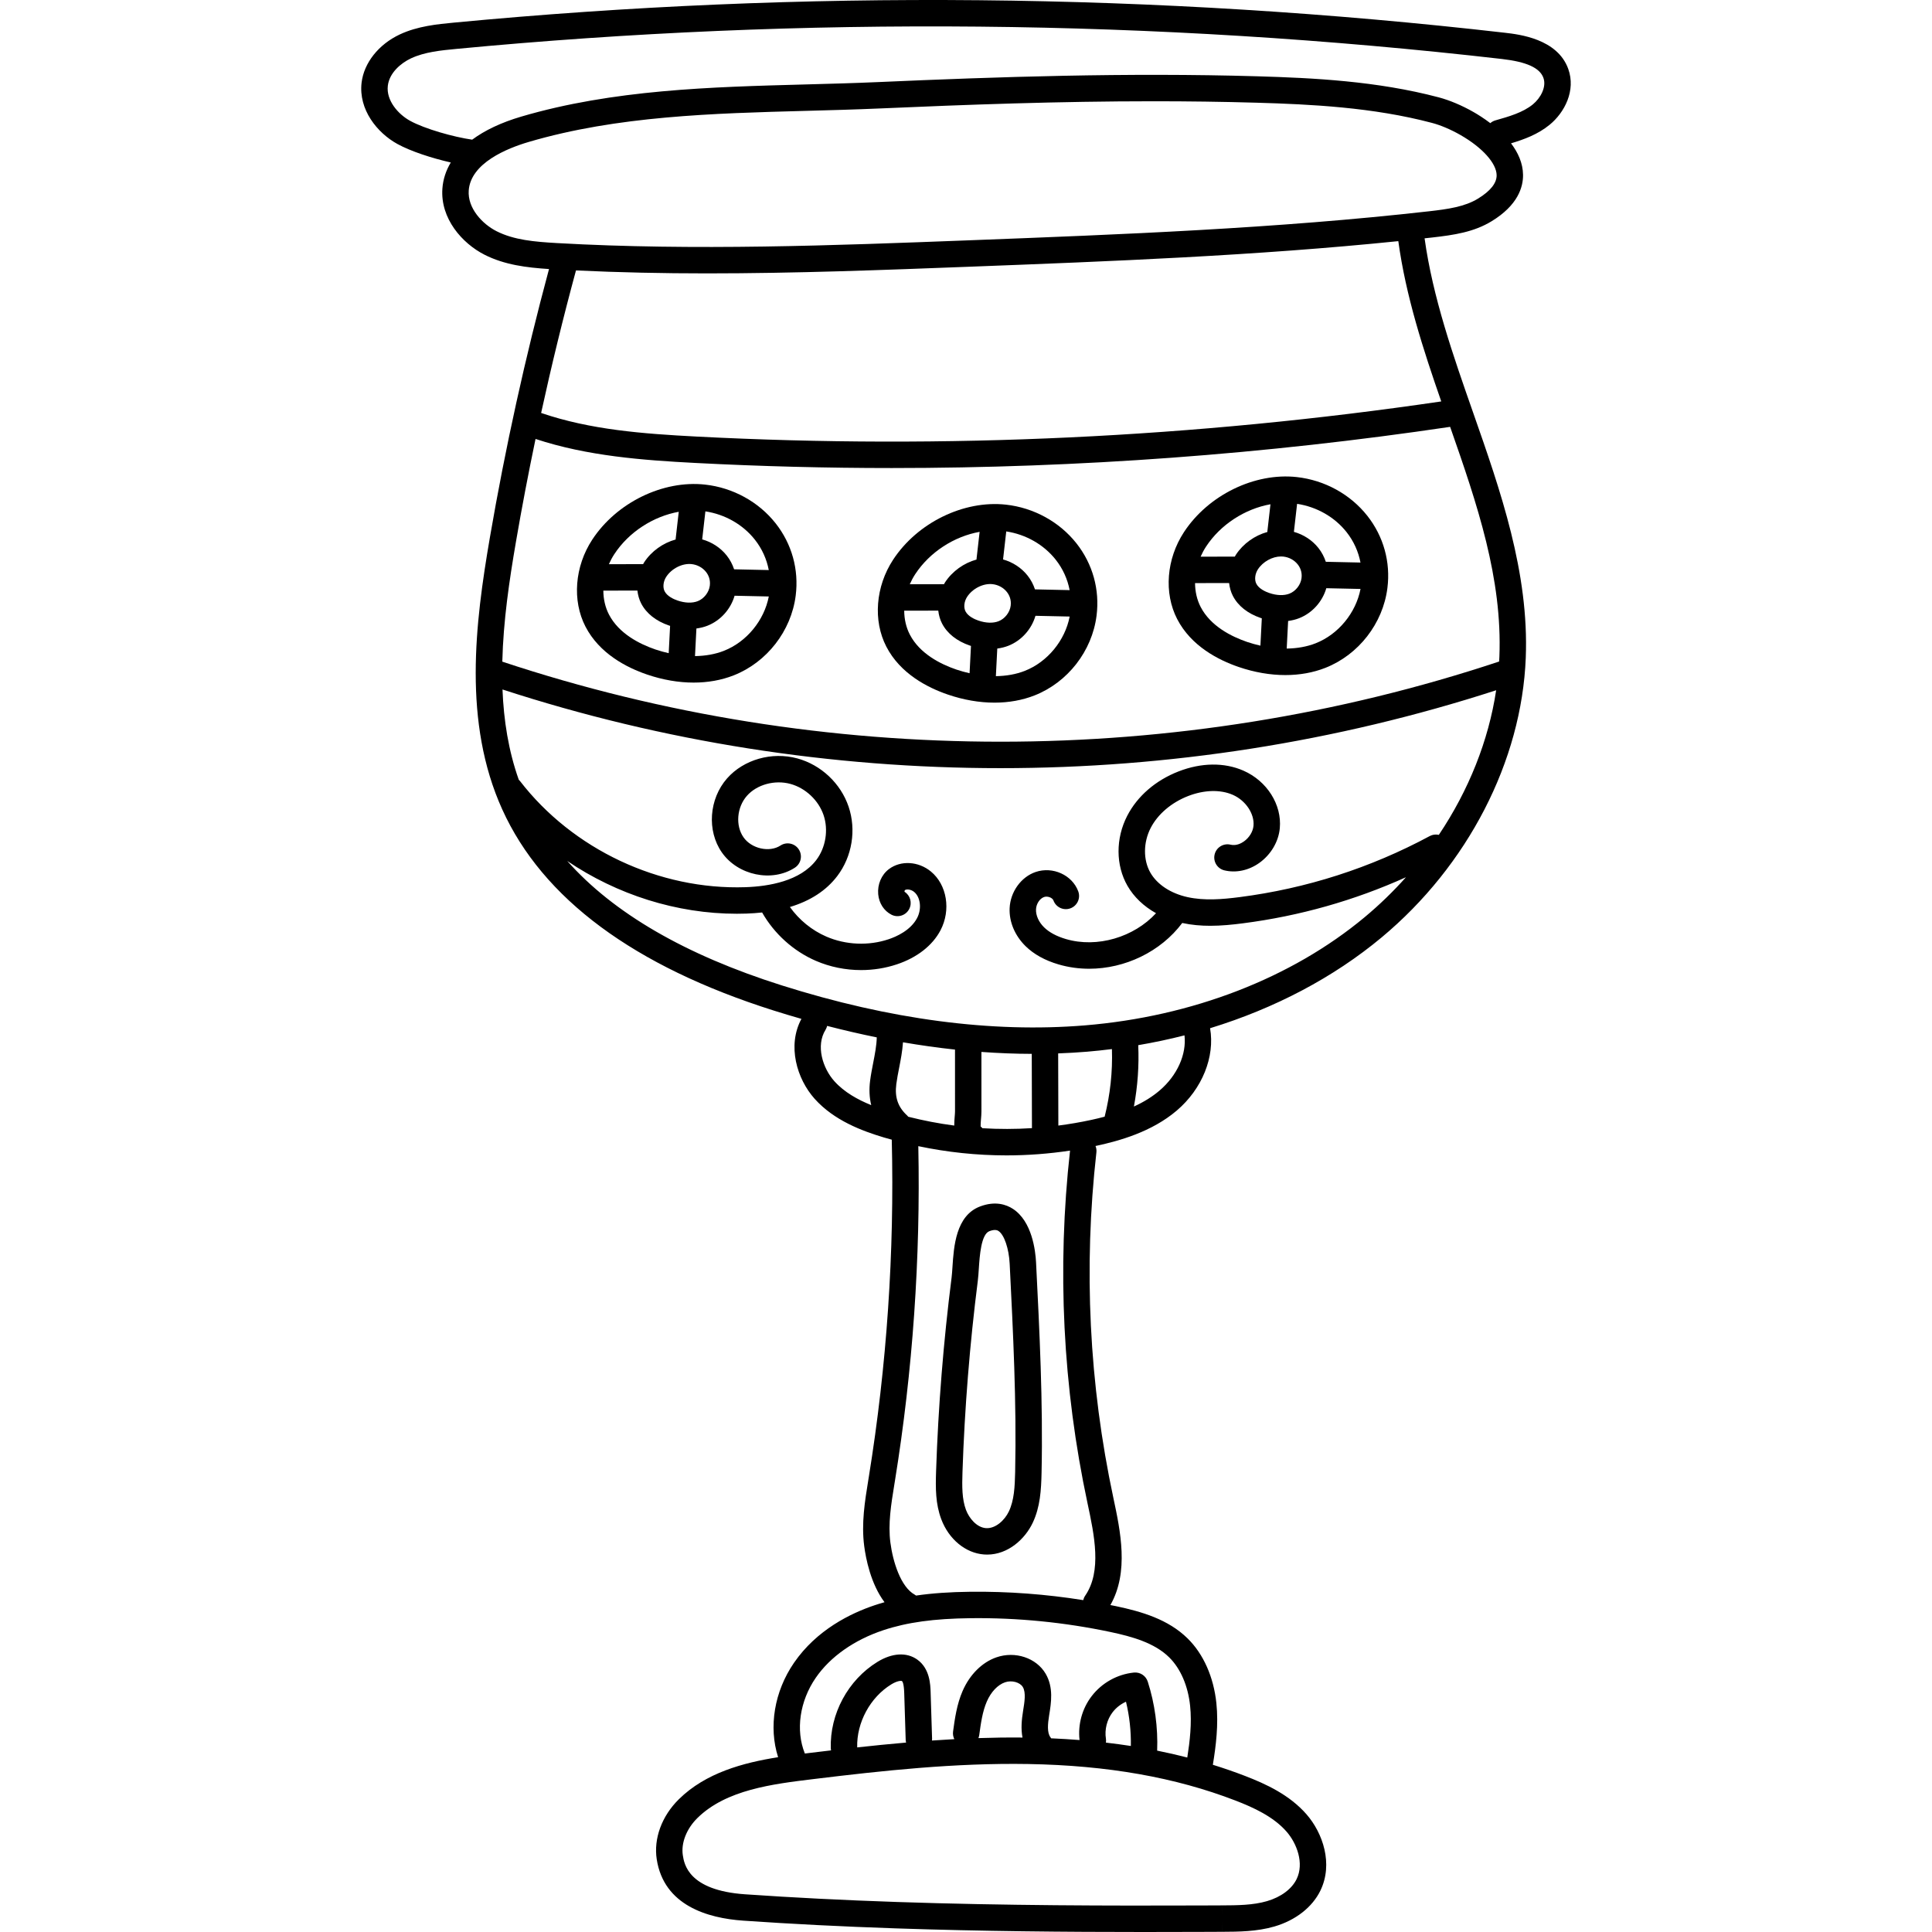 <svg id="Capa_1" enable-background="new 0 0 511.994 511.994" height="512" viewBox="0 0 511.994 511.994" width="512" xmlns="http://www.w3.org/2000/svg"><g><g><path d="m415.595 18.253c-2.882-7.979-13.005-9.14-16.815-9.577-92.335-10.59-186.063-11.49-278.581-2.674-4.25.405-9.539.91-14.259 3.128-5.615 2.639-9.491 7.532-10.115 12.768-.854 7.151 4.143 13.314 9.473 16.248 3.559 1.959 9.19 3.782 14.164 4.913-1.281 2.137-2.045 4.444-2.225 6.903-.578 7.919 5.205 14.523 11.192 17.555 5.28 2.673 11.076 3.392 17.065 3.782-6.298 23.384-11.574 47.298-15.671 71.145-3.906 22.74-7.196 48.938 3.28 72.064 10.71 23.646 34.912 41.577 71.933 53.292 2.462.779 4.909 1.508 7.349 2.209-3.823 7.083-1.222 15.92 3.525 21.206 5.152 5.736 12.514 8.479 18.352 10.229.685.205 1.376.385 2.064.577.73 29.835-1.314 59.896-6.08 89.356l-.135.832c-.919 5.657-1.871 11.507-1.09 17.495.426 3.27 1.717 10.01 5.384 14.893-.859.243-1.704.501-2.537.779-6.476 2.156-15.456 6.557-21.456 15.284-5.218 7.59-6.767 17.015-4.205 25.01-9.317 1.481-19.192 4.142-26.293 11.134-4.534 4.462-6.728 10.421-5.87 15.94 1.905 12.244 13.509 15.59 22.909 16.242 12.881.892 26.105 1.563 40.426 2.049 22.806.774 45.378.96 65.69.96 5.215 0 10.284-.012 15.165-.03l5.648-.023-.009-3.5-.022-3.5-5.642.023c-23.834.087-52.048.043-80.594-.926-14.238-.483-27.381-1.149-40.18-2.036-15.03-1.042-16.118-8.036-16.476-10.334-.505-3.249.975-7.033 3.863-9.876 7.631-7.514 19.904-9.004 30.733-10.32l.272-.033c17.996-2.186 37.194-4.29 56.649-3.961 21.014.36 38.989 3.529 54.952 9.688 4.723 1.822 10.023 4.226 13.53 8.238 2.713 3.106 4.705 8.361 2.663 12.559-1.283 2.637-4.142 4.77-7.845 5.85-3.731 1.09-7.895 1.109-11.921 1.127l.016 3.5.016 3.5c4.301-.02 9.175-.042 13.851-1.408 5.595-1.633 10.034-5.099 12.178-9.508 3.454-7.104.637-15.276-3.686-20.226-4.509-5.161-10.761-8.034-16.282-10.163-2.785-1.074-5.63-2.054-8.531-2.956.813-4.972 1.531-10.624.934-16.338-.724-6.922-3.422-13.002-7.598-17.12-5.173-5.102-12.208-7.141-19.039-8.583-.482-.102-.967-.188-1.45-.286 4.975-8.738 2.668-19.594.786-28.413-6.433-30.14-7.944-60.951-4.492-91.577.066-.589-.032-1.153-.236-1.668.109-.023.219-.043.328-.066 5.915-1.283 14.549-3.645 21.206-9.323 6.752-5.758 10.146-14.235 8.826-21.819 17.133-5.253 32.696-13.429 45.454-24.058 22.842-19.03 37.124-46.728 38.204-74.092.894-22.625-6.664-44.197-13.973-65.06-5.251-14.989-10.676-30.484-12.841-46.117.667-.074 1.335-.142 2.001-.217 5.836-.661 11.048-1.44 15.748-4.302 6.98-4.252 8.39-9.049 8.344-12.325-.044-3.119-1.356-5.925-3.184-8.332 3.462-1.035 7.121-2.369 10.232-4.919 3.949-3.232 7.002-9.067 4.928-14.812zm-196.813 254.635c.201-.322.327-.666.414-1.016 4.426 1.147 8.813 2.161 13.156 3.042-.058 2.152-.487 4.381-.943 6.717-.299 1.534-.609 3.12-.821 4.743-.302 2.317-.199 4.482.291 6.493-3.556-1.439-7.137-3.411-9.76-6.331-3.107-3.458-4.982-9.418-2.337-13.648zm54.641 6.393c.016 3.554.022 6.903.027 10.24.005 3.088.01 6.185.023 9.445-4.369.278-8.751.284-13.119.022-.146-.169-.304-.33-.483-.47-.018-.558.054-1.411.102-1.976.055-.658.112-1.338.112-1.987l-.003-15.784c4.505.325 8.954.499 13.341.51zm-20.341-1.132.003 16.406c0 .355-.042.862-.088 1.4-.055.658-.121 1.468-.114 2.328-4.099-.537-8.168-1.322-12.185-2.336-.089-.104-.17-.212-.273-.306-2.462-2.257-3.355-4.836-2.895-8.36.183-1.404.458-2.814.75-4.307.427-2.19.858-4.433 1.017-6.76 4.646.798 9.244 1.448 13.785 1.935zm-25.919 184.924c-.183-6.559 3.437-13.262 9.028-16.697 1.551-.953 2.636-1.014 2.826-.879.157.11.529.643.609 3.207l.386 12.343c.008.258.048.506.108.746-4.405.38-8.734.817-12.957 1.28zm32.124-2.464c.101-.256.181-.522.22-.806.417-3.06.849-6.223 2.009-8.888 1.112-2.557 2.871-4.414 4.823-5.094 1.76-.614 3.968-.021 4.724 1.267.855 1.459.452 3.931.053 6.379-.366 2.242-.6 4.678-.143 6.996-3.893-.039-7.795.015-11.686.146zm33.791.168c-.39-2.443.276-5.072 1.782-7.033.917-1.194 2.153-2.152 3.535-2.775.926 3.824 1.357 7.794 1.29 11.726-2.169-.336-4.375-.629-6.612-.89.046-.335.061-.677.005-1.028zm16.762-21.571c3.024 2.982 4.996 7.551 5.551 12.864.48 4.591-.07 9.373-.752 13.687-2.613-.672-5.27-1.286-7.984-1.828.234-6.156-.611-12.428-2.487-18.276-.505-1.576-2.04-2.582-3.692-2.412-4.401.455-8.472 2.729-11.168 6.239-2.539 3.308-3.682 7.512-3.223 11.644-2.466-.196-4.974-.348-7.524-.458-.054-.08-.096-.166-.157-.243-.973-1.217-.737-3.629-.369-5.885.534-3.277 1.2-7.355-.934-10.992-2.467-4.205-8.083-6.069-13.064-4.335-3.792 1.321-7.05 4.569-8.939 8.911-1.546 3.553-2.067 7.369-2.526 10.736-.099.722.032 1.423.334 2.03-1.983.107-3.96.228-5.927.366.013-.141.034-.28.03-.426l-.386-12.343c-.064-2.056-.198-6.334-3.577-8.712-2.806-1.975-6.642-1.743-10.519.64-7.8 4.792-12.652 13.8-12.36 22.949.005.172.036.336.066.501-1.772.209-3.527.418-5.247.628l-.272.033c-.467.057-.946.116-1.423.174-.003-.007-.003-.014-.006-.021-2.477-6.168-1.368-13.851 2.896-20.051 3.823-5.561 10.18-10.039 17.898-12.608 6.294-2.095 13.433-3.078 23.146-3.188 12.421-.143 24.889 1.091 37.046 3.659 5.788 1.222 11.68 2.882 15.569 6.717zm-21.633-40.804c1.799 8.431 3.839 17.986-.628 24.472-.252.366-.416.765-.513 1.173-9.887-1.578-19.915-2.327-29.921-2.218-5.426.061-10.13.387-14.383 1.009-.115-.082-.223-.17-.35-.24-3.698-2.02-5.786-8.697-6.451-13.8-.648-4.972.181-10.07 1.059-15.468l.136-.837c4.734-29.262 6.815-59.108 6.205-88.751 7.686 1.618 15.521 2.445 23.363 2.445 5.632 0 11.266-.428 16.846-1.268-3.488 31.266-1.93 62.716 4.637 93.483zm.962-101.613c-2.88.625-5.783 1.115-8.699 1.495-.011-3.018-.016-5.897-.02-8.775-.006-3.371-.011-6.756-.027-10.35 2.571-.095 5.122-.241 7.647-.449 2.213-.182 4.41-.424 6.599-.696.197 6.036-.451 12.042-1.929 17.916-1.135.3-2.318.588-3.571.859zm18.148-7.808c-1.936 1.651-4.17 3.05-6.824 4.257.998-5.361 1.389-10.802 1.149-16.261 4.15-.707 8.24-1.571 12.257-2.599.582 5.008-1.908 10.617-6.582 14.603zm54.341-45.929c-19.395 16.159-45.733 26.345-74.162 28.682-24.665 2.026-51.699-1.542-80.348-10.608-25.556-8.088-44.574-19.138-56.827-32.966 13.179 8.931 29 13.99 44.947 13.99.842 0 1.687-.014 2.529-.042 1.442-.049 2.831-.148 4.17-.294 3.213 5.646 8.298 10.248 14.258 12.823 3.759 1.624 7.865 2.442 11.969 2.442 3.234 0 6.469-.509 9.527-1.534 5.31-1.779 9.399-4.976 11.516-9.001 2.819-5.364 1.731-12.062-2.533-15.58-3.321-2.741-8.007-3.009-11.144-.634-1.975 1.496-3.058 4.043-2.828 6.648.211 2.383 1.526 4.413 3.517 5.428 1.722.879 3.83.194 4.708-1.527.831-1.628.264-3.602-1.256-4.555-.005-.152.037-.352.085-.414.462-.349 1.638-.229 2.462.453 1.704 1.406 2.06 4.512.792 6.923-1.718 3.267-5.464 4.924-7.543 5.621-5.328 1.784-11.341 1.53-16.498-.697-3.85-1.663-7.224-4.429-9.667-7.846 5.433-1.629 9.639-4.369 12.556-8.207 3.939-5.182 5.087-12.23 2.995-18.395-2.093-6.165-7.293-11.059-13.573-12.772-6.743-1.839-14.231.289-18.635 5.297-4.779 5.437-5.378 13.858-1.394 19.589 4.257 6.123 13.313 8.017 19.38 4.058 1.619-1.057 2.074-3.226 1.018-4.844s-3.225-2.075-4.844-1.018c-2.928 1.913-7.694.847-9.807-2.191-2.165-3.113-1.768-7.932.904-10.971 2.635-2.998 7.379-4.299 11.534-3.166 4.004 1.093 7.454 4.338 8.788 8.269 1.333 3.931.573 8.605-1.939 11.91-4.229 5.563-12.534 6.98-18.756 7.19-22.871.768-45.779-10.009-59.763-28.137-.095-.124-.207-.226-.315-.333-2.732-7.69-3.995-15.763-4.315-23.924 42.635 13.886 87.302 20.849 131.978 20.849 44.455 0 88.907-6.896 131.351-20.645-2.004 13.346-7.277 26.523-15.19 38.32-.788-.173-1.636-.091-2.403.32-15.739 8.461-32.705 13.906-50.427 16.185-4.511.581-9.301.982-13.77-.002-4.455-.981-8.043-3.343-9.845-6.479-1.929-3.358-1.897-8.01.08-11.852 1.878-3.648 5.49-6.728 9.91-8.452 4.236-1.651 8.557-1.77 11.856-.323 3.421 1.501 5.777 5.03 5.481 8.21-.143 1.537-1.109 3.119-2.521 4.127-.677.482-2.037 1.238-3.553.871-1.877-.454-3.771.699-4.225 2.579-.455 1.878.7 3.77 2.579 4.225 3.082.746 6.462.026 9.269-1.979 3.064-2.189 5.091-5.618 5.421-9.174.582-6.246-3.382-12.524-9.64-15.269-5.058-2.219-11.17-2.143-17.21.212-6.076 2.369-10.902 6.549-13.59 11.769-3.084 5.99-3.056 13.095.074 18.542 1.701 2.96 4.328 5.446 7.568 7.255-5.854 6.359-15.6 9.289-23.886 6.849-2.473-.727-4.417-1.772-5.78-3.105-1.414-1.383-2.214-3.167-2.14-4.774.067-1.465.992-2.868 2.152-3.265.903-.309 2.196.173 2.47.922.664 1.815 2.673 2.749 4.49 2.083 1.815-.664 2.748-2.674 2.084-4.49-1.588-4.339-6.768-6.693-11.307-5.14-3.854 1.317-6.684 5.252-6.881 9.569-.165 3.621 1.379 7.301 4.238 10.098 2.19 2.143 5.117 3.763 8.7 4.817 2.655.781 5.398 1.155 8.14 1.155 9.484 0 18.938-4.49 24.665-12.128 2.484.538 4.968.744 7.418.744 2.953 0 5.856-.295 8.648-.655 15.013-1.93 29.508-6.031 43.225-12.215-3.356 3.762-7.01 7.307-10.937 10.579zm35.69-68.99c-.016.416-.045.832-.068 1.247-85.229 28.321-178.926 28.332-264.163.034.258-10.811 1.87-21.614 3.606-31.716 1.563-9.102 3.301-18.214 5.2-27.303 13.704 4.53 28.408 5.638 42.366 6.362 17.314.899 34.663 1.347 52.025 1.347 49.506 0 99.082-3.656 147.983-10.915 7.216 20.612 13.871 40.165 13.051 60.944zm-15.404-67.68c-65.165 9.583-131.519 12.728-197.291 9.314-14.291-.742-28.21-1.799-41.248-6.26 2.77-12.685 5.853-25.305 9.237-37.77 11.53.546 23.1.784 34.667.784 23.449 0 46.862-.896 69.775-1.773 37.239-1.426 75.653-2.902 113.48-6.773 1.989 14.557 6.6 28.722 11.38 42.478zm9.692-53.718c-3.479 2.119-7.898 2.76-12.893 3.325-40.449 4.574-81.87 6.16-121.928 7.694-35.799 1.37-72.816 2.787-109.124.739-6.081-.343-11.491-.817-16.1-3.15-3.791-1.919-7.714-6.118-7.373-10.8.53-7.271 10.177-11.172 15.879-12.85 23.461-6.904 48.932-7.585 73.563-8.245 6.364-.17 12.945-.347 19.352-.629 23.187-1.021 47.671-1.912 72.736-1.912 9.04 0 18.159.116 27.316.383 14.254.416 30.771 1.208 46.408 5.346 2.326.615 5.004 1.752 7.541 3.201 5.792 3.308 9.563 7.489 9.607 10.652.032 2.11-1.646 4.212-4.984 6.246zm14.598-25.012c-2.672 2.189-6.377 3.239-9.961 4.254-.511.145-.955.403-1.331.729-1.694-1.288-3.302-2.29-4.455-2.949-3.05-1.743-6.326-3.124-9.222-3.89-16.356-4.328-33.35-5.147-47.995-5.576-34.768-1.013-68.881.137-100.564 1.533-6.347.28-12.897.455-19.231.625-25.08.671-51.014 1.365-75.352 8.527-5.289 1.557-9.641 3.627-12.994 6.109-4.893-.698-12.542-2.847-16.454-5-3.166-1.744-6.363-5.394-5.898-9.287.407-3.418 3.44-5.993 6.142-7.263 3.619-1.7 8.043-2.122 11.946-2.494 92.033-8.77 185.269-7.875 277.118 2.659 6.564.753 10.069 2.342 11.029 5.001.867 2.405-.741 5.352-2.778 7.022z"/><path d="m186.838 128.42c-11.162-1.228-23.456 4.774-29.891 14.596-4.65 7.098-5.354 16.139-1.794 23.033 3.698 7.158 10.904 10.856 16.299 12.698 4.185 1.429 8.376 2.143 12.369 2.143 3.766 0 7.357-.637 10.6-1.911 8.804-3.46 15.259-11.761 16.446-21.145.872-6.893-1.017-13.692-5.316-19.145-4.508-5.714-11.328-9.457-18.713-10.269zm13.216 14.604c1.886 2.392 3.122 5.143 3.677 8.047l-9.188-.2c-.429-1.3-1.074-2.534-1.949-3.643-1.637-2.077-3.943-3.57-6.507-4.287l.846-7.426c5.196.792 9.944 3.481 13.121 7.509zm-20.491 16.12c-.982-.335-2.734-1.099-3.43-2.445-.542-1.051-.367-2.631.427-3.843 1.452-2.217 4.283-3.636 6.729-3.363 1.513.167 2.901.922 3.808 2.072.578.733 1.223 1.96 1.011 3.64-.223 1.765-1.536 3.453-3.191 4.104-1.462.572-3.363.514-5.354-.165zm.311-23.518-.812 7.122c-.008.074.001.146-.003.219-3.338.924-6.403 3.072-8.355 6.051-.102.156-.18.323-.274.483l-9.066.015c.401-.914.876-1.808 1.437-2.664 3.861-5.89 10.36-10.024 17.073-11.226zm-18.502 27.211c-.985-1.906-1.468-4.077-1.483-6.317l9.029-.015c.136 1.193.452 2.353.997 3.407 1.369 2.65 3.923 4.675 7.387 5.857.093.032.187.053.28.084l-.37 7.245c-1.159-.265-2.325-.574-3.499-.975-4.178-1.427-9.712-4.196-12.341-9.286zm30.488 9.628c-2.326.914-4.927 1.367-7.678 1.405l.373-7.314c1.017-.136 2.001-.372 2.921-.734 3.483-1.369 6.163-4.384 7.197-7.946l9.065.197c-1.218 6.337-5.872 12.031-11.878 14.392z"/><path d="m266.57 133.735c-11.16-1.226-23.455 4.774-29.891 14.597-4.65 7.098-5.354 16.139-1.794 23.032v.001c3.698 7.158 10.904 10.856 16.299 12.698 4.185 1.429 8.376 2.144 12.369 2.144 3.766 0 7.358-.637 10.6-1.911 8.804-3.461 15.259-11.761 16.445-21.146.871-6.893-1.017-13.691-5.316-19.144-4.506-5.715-11.327-9.459-18.712-10.271zm13.216 14.605c1.886 2.392 3.122 5.143 3.677 8.048l-9.188-.2c-.429-1.3-1.074-2.534-1.948-3.643-1.637-2.077-3.943-3.57-6.508-4.287l.846-7.427c5.196.791 9.944 3.481 13.121 7.509zm-20.49 16.12c-.982-.336-2.734-1.099-3.43-2.446-.543-1.051-.367-2.632.427-3.844 1.453-2.217 4.284-3.635 6.729-3.362 1.513.166 2.901.921 3.808 2.071.578.733 1.223 1.96 1.01 3.64-.224 1.765-1.536 3.453-3.191 4.104-1.461.574-3.362.516-5.353-.163zm.311-23.519-.811 7.123c-.008.073.001.143-.003.216-3.34.923-6.402 3.073-8.356 6.055-.102.156-.179.323-.273.483l-9.066.015c.401-.915.876-1.808 1.437-2.664 3.86-5.892 10.359-10.027 17.072-11.228zm-18.502 27.211c-.985-1.906-1.468-4.077-1.483-6.317l9.029-.015c.136 1.193.452 2.352.996 3.406 0 0 0 .001.001.001 1.369 2.649 3.923 4.675 7.388 5.858.093.032.187.053.28.083l-.37 7.245c-1.159-.265-2.325-.574-3.499-.975-4.18-1.427-9.713-4.196-12.342-9.286zm30.488 9.629c-2.326.914-4.928 1.367-7.678 1.406l.373-7.314c1.017-.137 2-.372 2.921-.734 3.483-1.369 6.163-4.384 7.198-7.946l9.065.197c-1.22 6.336-5.873 12.03-11.879 14.391z"/><path d="m343.645 126.426c-11.159-1.229-23.456 4.775-29.891 14.596-4.651 7.098-5.355 16.139-1.794 23.034v-.001c3.697 7.159 10.904 10.856 16.299 12.699 4.185 1.428 8.376 2.144 12.369 2.144 3.767 0 7.358-.636 10.6-1.911 8.803-3.461 15.259-11.761 16.445-21.146.871-6.893-1.017-13.691-5.316-19.144-4.506-5.715-11.326-9.458-18.712-10.271zm13.217 14.605c1.886 2.392 3.121 5.143 3.676 8.047l-9.188-.2c-.43-1.3-1.074-2.534-1.949-3.643-1.637-2.076-3.943-3.57-6.507-4.287l.846-7.427c5.196.792 9.945 3.482 13.122 7.51zm-20.491 16.12c-.983-.336-2.735-1.1-3.43-2.445-.543-1.051-.368-2.632.427-3.843 1.334-2.037 3.83-3.395 6.123-3.395.204 0 .406.011.606.033 1.513.167 2.901.921 3.808 2.071.578.733 1.223 1.961 1.011 3.641-.223 1.765-1.536 3.452-3.192 4.103-1.461.573-3.363.514-5.353-.165zm.311-23.518-.811 7.122c-.008.074.001.146-.003.219-3.339.924-6.402 3.071-8.356 6.051-.102.156-.18.323-.273.483l-9.066.015c.401-.915.876-1.809 1.437-2.664 3.859-5.891 10.359-10.024 17.072-11.226zm-18.502 27.211c-.985-1.907-1.468-4.078-1.484-6.318l9.029-.015c.137 1.193.452 2.353.997 3.407 1.368 2.648 3.922 4.674 7.387 5.857.093.032.187.053.28.084l-.37 7.245c-1.159-.265-2.325-.574-3.499-.975-4.178-1.426-9.711-4.195-12.34-9.285zm30.488 9.628c-2.326.914-4.927 1.366-7.678 1.405l.373-7.314c1.017-.137 2.001-.372 2.922-.735 3.483-1.369 6.163-4.384 7.198-7.946l9.065.197c-1.221 6.338-5.874 12.032-11.88 14.393z"/><path d="m268.447 320.368c-1.742-1.141-4.668-2.178-8.722-.649-6.423 2.426-6.961 10.626-7.316 16.053-.068 1.039-.133 2.021-.226 2.755-2.157 16.973-3.541 34.245-4.113 51.335-.153 4.562-.155 8.669 1.373 12.739 1.995 5.31 6.436 8.978 11.315 9.344.286.021.568.032.848.032 5.565 0 10.034-4.135 12.066-8.414 1.993-4.195 2.249-8.7 2.35-13.331.404-18.614-.543-37.455-1.459-55.675-.16-3.166-1.074-10.887-6.116-14.189zm.576 69.712c-.087 3.989-.273 7.53-1.674 10.48-1.108 2.332-3.556 4.587-6.067 4.406-2.456-.184-4.461-2.63-5.286-4.825-1.075-2.864-1.057-6.242-.93-10.043.565-16.875 1.932-33.928 4.061-50.686.12-.947.191-2.032.267-3.181.224-3.414.598-9.129 2.805-9.962.626-.236 1.1-.315 1.458-.315.541 0 .818.181.957.271 1.512.99 2.756 4.642 2.959 8.684.907 18.096 1.848 36.809 1.45 55.171z"/></g></g></svg>